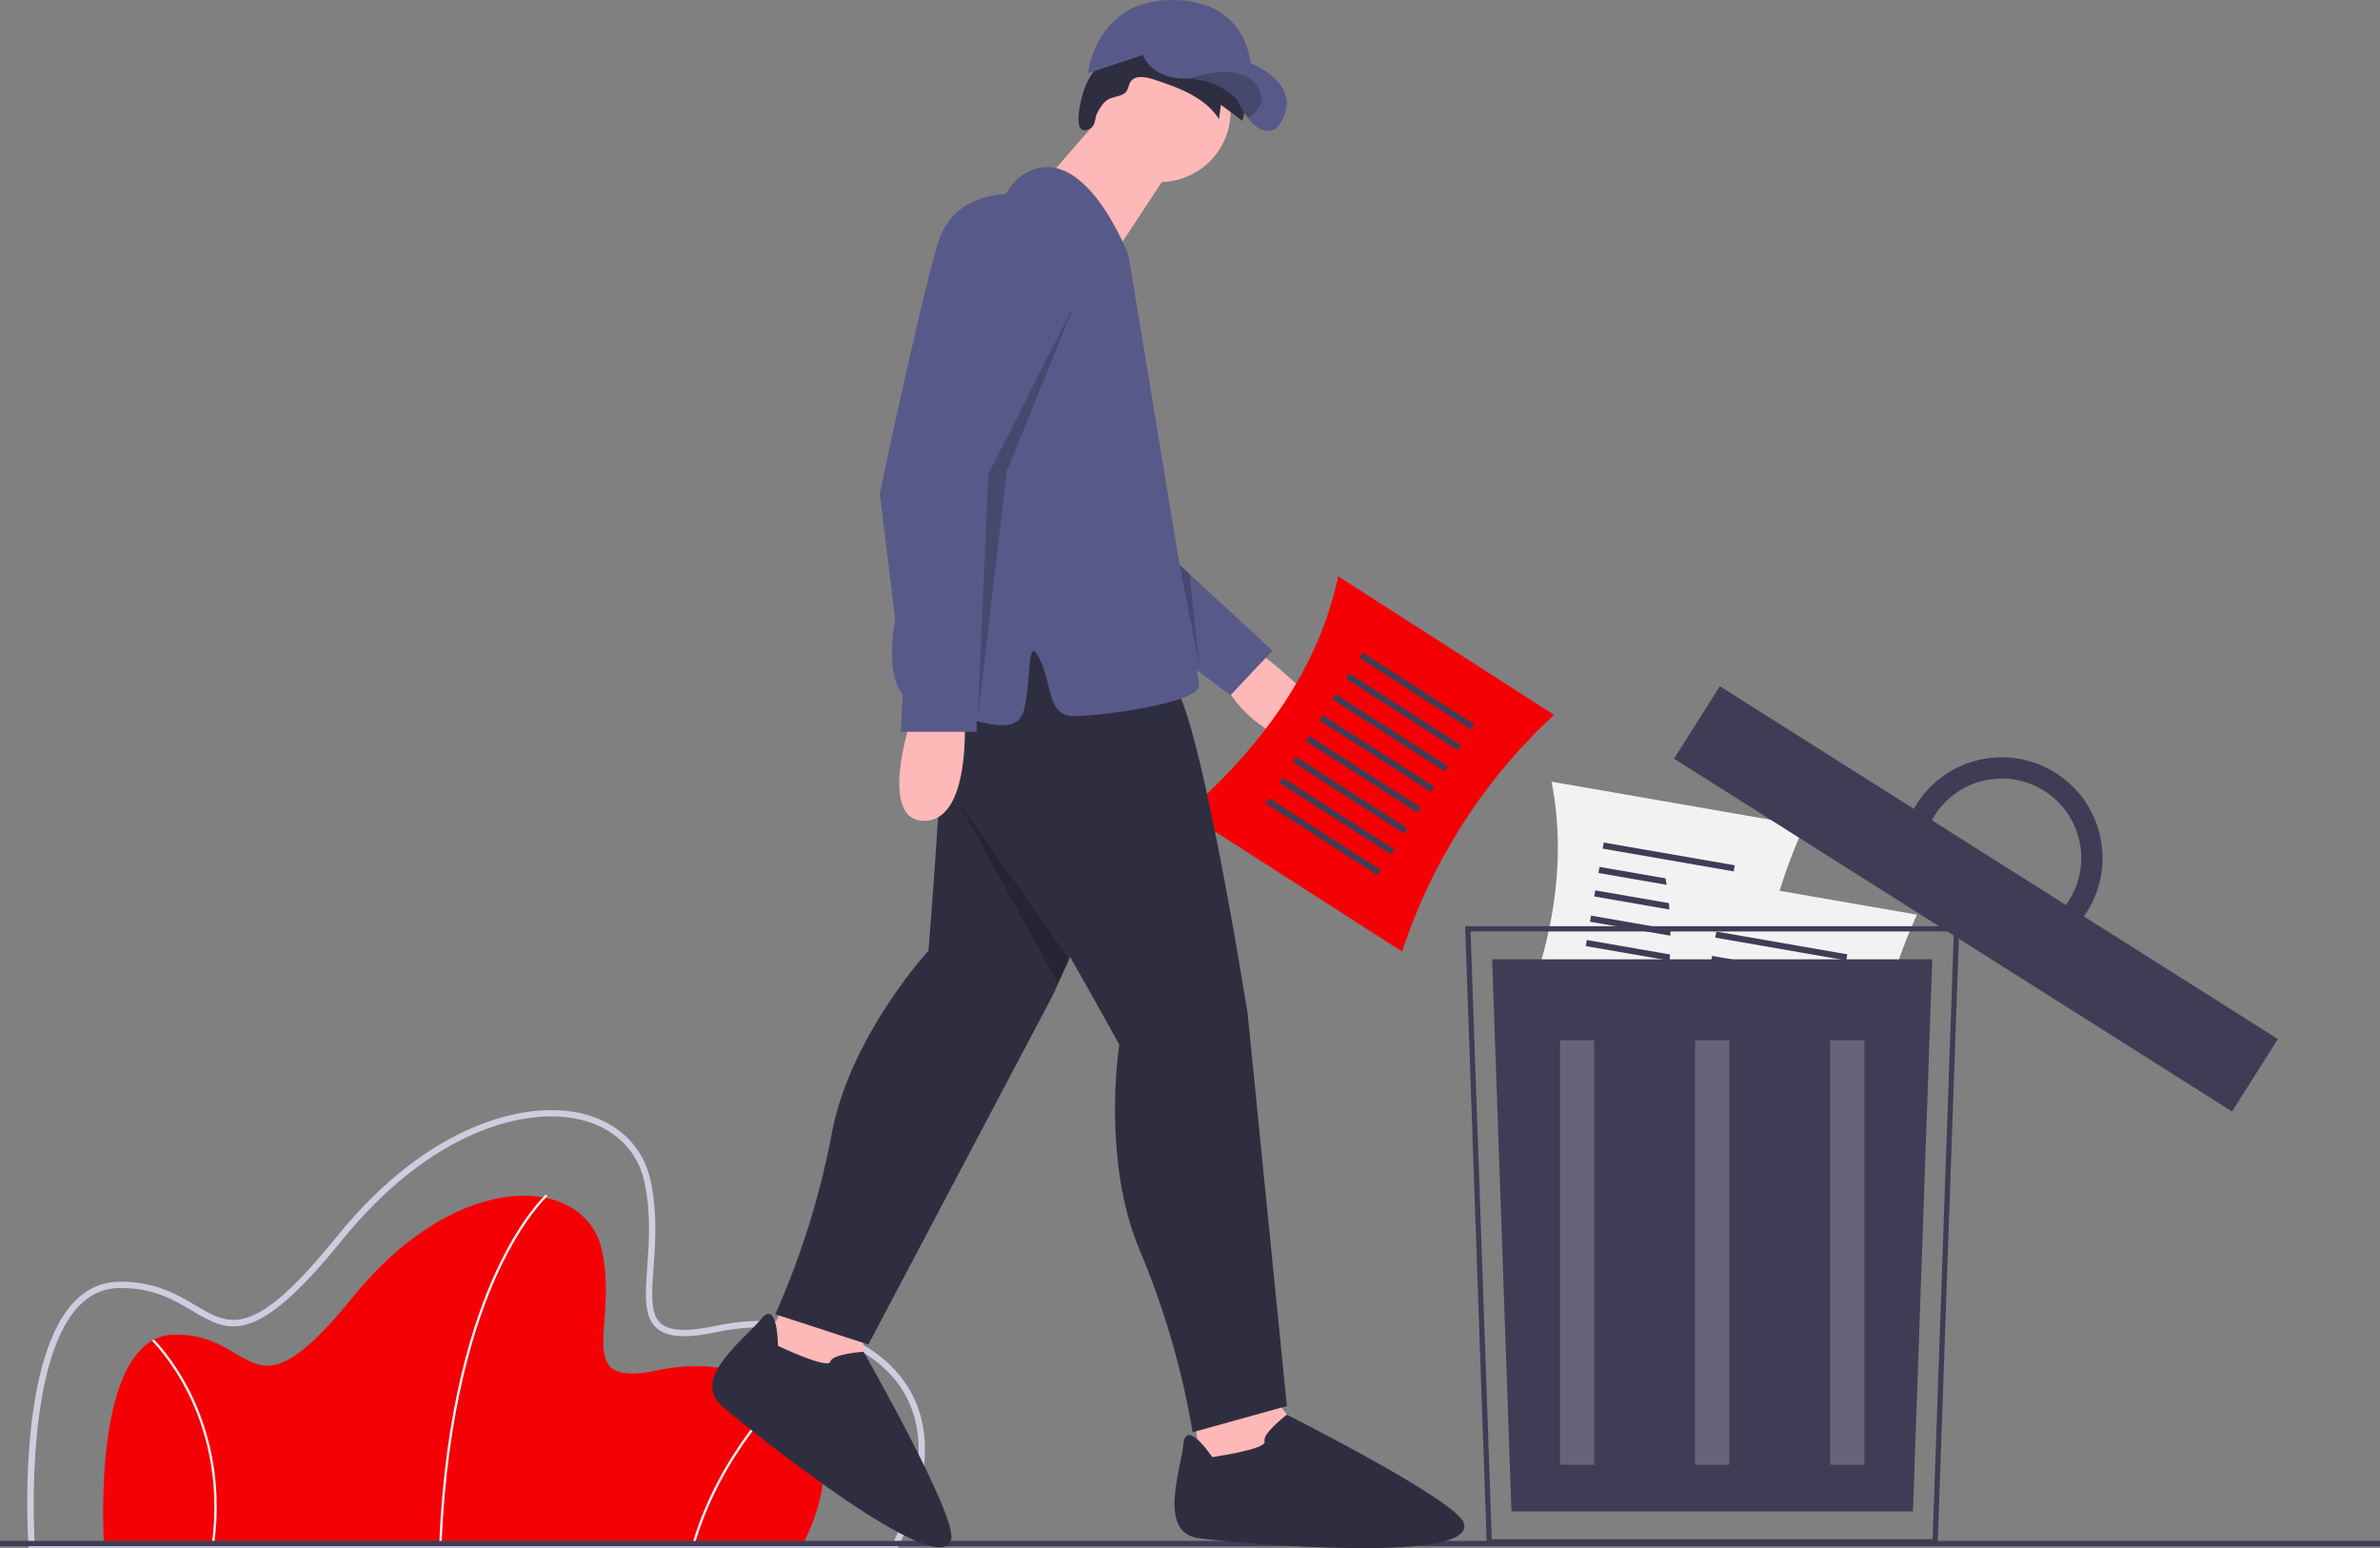 <svg id="b579c4f0-774b-4bd6-bbf3-fbc1b87111a5" data-name="Layer 1" xmlns="http://www.w3.org/2000/svg" width="909" height="591.27" viewBox="0 0 909 591.27"><rect x="0" y="0" width="909" height="591.27" fill="#808080" stroke="none"/><title>throw_away</title><path d="M452.095,744.333H185.228s-5.409-79.339,26.597-80.24,28.4,35.162,68.52-14.425,88.805-46.882,95.116-17.581-12.171,52.742,21.638,45.53S479.593,689.337,452.095,744.333Z" transform="translate(-145.5 -154.365)" fill="#f50004"/><path d="M314.156,744.351l-.901-.036c2.101-52.236,13.041-85.798,21.848-104.755,9.563-20.583,18.778-28.916,18.87-28.998l.599.674c-.091.081-9.198,8.331-18.685,28.775C327.129,658.887,316.249,692.312,314.156,744.351Z" transform="translate(-145.5 -154.365)" fill="#f2f2f2"/><path d="M410.742,744.459l-.865-.252c10.422-35.772,34.964-58.357,35.211-58.581l.606.667C445.449,686.516,421.09,708.941,410.742,744.459Z" transform="translate(-145.5 -154.365)" fill="#f2f2f2"/><path d="M227.261,744.395l-.893-.124c3.536-25.501-2.851-45.287-8.832-57.394-6.476-13.109-13.865-20.269-13.939-20.34l.624-.651c.075.072,7.578,7.342,14.123,20.591C224.38,698.699,230.828,718.667,227.261,744.395Z" transform="translate(-145.5 -154.365)" fill="#f2f2f2"/><path d="M488.314,745.539H156.444l-.077-1.124c-.191-2.797-4.424-68.764,16.95-92.301,4.778-5.262,10.534-8.024,17.107-8.209,13.933-.396,22.688,4.822,29.75,9.011,13.311,7.896,22.104,13.113,54.075-26.402,34.635-42.808,72.005-52.018,93.488-46.897,13.88,3.31,23.447,12.663,26.247,25.662,2.651,12.309,1.807,23.875,1.128,33.168-.726,9.943-1.3,17.797,2.784,21.357,3.409,2.97,10.214,3.24,21.413.85,22.78-4.86,54.565-.701,70.52,19.912,8.584,11.09,15.345,31.249-1.183,64.306ZM158.709,743.127H486.82c12.317-24.988,12.701-46.098,1.102-61.084-14.636-18.91-45.341-23.887-68.109-19.029-12.168,2.596-19.418,2.168-23.501-1.39-4.993-4.351-4.381-12.735-3.606-23.351.668-9.14,1.498-20.514-1.08-32.485-2.596-12.055-11.508-20.738-24.448-23.823-20.797-4.962-57.123,4.132-91.053,46.067-33.282,41.135-43.308,35.19-57.181,26.96-7.149-4.24-15.266-9.049-28.452-8.675-5.892.166-11.07,2.662-15.39,7.419C155.892,674.889,158.238,734.209,158.709,743.127Z" transform="translate(-145.5 -154.365)" fill="#cfcce0"/><path d="M816.24,575.544l-96.549-16.788c17.258-35.794,25.144-71.159,18.406-105.855l96.549,16.788A214.511,214.511,0,0,0,816.24,575.544Z" transform="translate(-145.5 -154.365)" fill="#f2f2f2"/><rect x="757.447" y="480.471" width="50.77" height="2.361" transform="translate(-51.418 -281.349) rotate(9.864)" fill="#3f3d56"/><rect x="755.829" y="489.777" width="50.77" height="2.361" transform="translate(-49.848 -280.934) rotate(9.864)" fill="#3f3d56"/><rect x="754.211" y="499.083" width="50.77" height="2.361" transform="matrix(0.985, 0.171, -0.171, 0.985, -48.277, -280.52)" fill="#3f3d56"/><rect x="752.593" y="508.389" width="50.77" height="2.361" transform="translate(-46.707 -280.105) rotate(9.864)" fill="#3f3d56"/><rect x="750.975" y="517.695" width="50.77" height="2.361" transform="translate(-45.137 -279.69) rotate(9.864)" fill="#3f3d56"/><rect x="749.356" y="527.001" width="50.77" height="2.361" transform="translate(-43.567 -279.275) rotate(9.864)" fill="#3f3d56"/><rect x="747.738" y="536.307" width="50.77" height="2.361" transform="translate(-41.996 -278.861) rotate(9.864)" fill="#3f3d56"/><rect x="746.12" y="545.613" width="50.77" height="2.361" transform="translate(-40.426 -278.446) rotate(9.864)" fill="#3f3d56"/><path d="M859.24,609.544l-96.549-16.788c17.258-35.794,25.144-71.159,18.406-105.855l96.549,16.788A214.511,214.511,0,0,0,859.24,609.544Z" transform="translate(-145.5 -154.365)" fill="#f2f2f2"/><rect x="800.447" y="514.471" width="50.77" height="2.361" transform="translate(-44.958 -288.213) rotate(9.864)" fill="#3f3d56"/><rect x="798.829" y="523.777" width="50.77" height="2.361" transform="translate(-43.388 -287.798) rotate(9.864)" fill="#3f3d56"/><rect x="797.211" y="533.083" width="50.77" height="2.361" transform="matrix(0.985, 0.171, -0.171, 0.985, -41.817, -287.383)" fill="#3f3d56"/><rect x="795.593" y="542.389" width="50.77" height="2.361" transform="translate(-40.247 -286.969) rotate(9.864)" fill="#3f3d56"/><rect x="793.975" y="551.695" width="50.77" height="2.361" transform="translate(-38.677 -286.554) rotate(9.864)" fill="#3f3d56"/><rect x="792.356" y="561.001" width="50.77" height="2.361" transform="translate(-37.107 -286.139) rotate(9.864)" fill="#3f3d56"/><rect x="790.738" y="570.307" width="50.77" height="2.361" transform="translate(-35.536 -285.724) rotate(9.864)" fill="#3f3d56"/><rect x="789.12" y="579.613" width="50.77" height="2.361" transform="translate(-33.966 -285.309) rotate(9.864)" fill="#3f3d56"/><path d="M885.558,744.245H713.342l-.033-.965-8.223-235.176H893.813Zm-170.284-2H883.626l8.117-232.141H707.156Z" transform="translate(-145.5 -154.365)" fill="#3f3d56"/><polygon points="730.627 577.241 577.272 577.241 569.899 366.378 738 366.378 730.627 577.241" fill="#3f3d56"/><g opacity="0.2"><rect x="595.824" y="397.31" width="13.099" height="162.097" fill="#fff"/><rect x="647.4" y="397.31" width="13.099" height="162.097" fill="#fff"/><rect x="698.976" y="397.31" width="13.099" height="162.097" fill="#fff"/></g><rect x="883.812" y="371.59" width="32.747" height="252.151" transform="translate(-147 838.243) rotate(-57.699)" fill="#3f3d56"/><path d="M930.605,449.548a38.459,38.459,0,0,0-58.62,38.07l10.196,6.446a30.344,30.344,0,1,1,28.98,18.321l10.196,6.446a38.459,38.459,0,0,0,9.249-69.283Z" transform="translate(-145.5 -154.365)" fill="#3f3d56"/><rect y="588.5" width="909" height="2" fill="#3f3d56"/><path d="M625.5,402.865s39,29,23,34-36-17-35-23S625.5,402.865,625.5,402.865Z" transform="translate(-145.5 -154.365)" fill="#ffb8b8"/><polygon points="446 211.5 486 248.5 470 265.5 443 245.5 446 211.5" fill="#575a89"/><path d="M681.008,517.804l-82.468-52.939c29.795-26.291,50.787-55.825,58.042-90.417l82.468,52.939A214.511,214.511,0,0,0,681.008,517.804Z" transform="translate(-145.5 -154.365)" fill="#f50004"/><rect x="661.269" y="417.125" width="50.77" height="2.361" transform="translate(189.286 -459.013) rotate(32.698)" fill="#3f3d56"/><rect x="656.166" y="425.074" width="50.77" height="2.361" transform="translate(192.771 -454.997) rotate(32.698)" fill="#3f3d56"/><rect x="651.064" y="433.023" width="50.77" height="2.361" transform="translate(196.256 -450.981) rotate(32.698)" fill="#3f3d56"/><rect x="645.961" y="440.971" width="50.77" height="2.361" transform="translate(199.742 -446.964) rotate(32.698)" fill="#3f3d56"/><rect x="640.859" y="448.92" width="50.77" height="2.361" transform="translate(203.227 -442.948) rotate(32.698)" fill="#3f3d56"/><rect x="635.756" y="456.869" width="50.77" height="2.361" transform="translate(206.712 -438.932) rotate(32.698)" fill="#3f3d56"/><rect x="630.653" y="464.817" width="50.77" height="2.361" transform="translate(210.198 -434.916) rotate(32.698)" fill="#3f3d56"/><rect x="625.551" y="472.766" width="50.77" height="2.361" transform="translate(213.683 -430.9) rotate(32.698)" fill="#3f3d56"/><polygon points="303.165 490.416 287.987 522.348 330.446 532.508 329.263 501.725 303.165 490.416" fill="#ffb8b8"/><polygon points="455 533.5 460 568.5 501 553.5 483 528.5 455 533.5" fill="#ffb8b8"/><path d="M509.692,358.271s-6.283,40.231-4.573,59.364-5.031,99.858-5.031,99.858-30.153,32.799-36.997,70.258a312.689,312.689,0,0,1-21.47,68.557l35.529,11.564,70.406-133.296S598.046,424.069,593.029,413.542s-12.884-52.943-12.884-52.943Z" transform="translate(-145.5 -154.365)" fill="#2f2e41"/><path d="M442.619,668.37s-.043-18.028-6.404-10.247-27.126,22.807-14.897,33.318,83.644,67.474,87.487,50.824c2.134-9.244-33.484-71.638-33.484-71.638s-11.893.745-12.718,3.798S442.619,668.37,442.619,668.37Z" transform="translate(-145.5 -154.365)" fill="#2f2e41"/><polygon points="424 40.5 397 71.5 424 99.5 449 61.5 424 40.5" fill="#ffb8b8"/><path d="M615.5,196.865a27.012,27.012,0,1,1-.49-5.11A27.002,27.002,0,0,1,615.5,196.865Z" transform="translate(-145.5 -154.365)" fill="#ffb8b8"/><path d="M570.715,176.423c9.37-4.355,20.413-3.799,30.297-.785,5.607,1.71,11.141,4.287,15.065,8.641s5.943,10.769,3.903,16.264l-8.172-6.18-.749,5.447c-5.394-8.415-15.639-12.07-25.141-15.171-2.972-.97-6.917-1.632-8.63.983-.722,1.102-.804,2.54-1.572,3.61-1.44,2.006-4.449,1.829-6.653,2.942-2.064,1.042-3.314,3.169-4.427,5.195s-.62,4.864-2.635,5.996c-8.084,4.541-3.318-12.945-2-16C562.603,181.331,564.773,179.185,570.715,176.423Z" transform="translate(-145.5 -154.365)" fill="#2f2e41"/><path d="M493,415.365s17,37,29,52,51,86,51,86-7,44,8,79a312.689,312.689,0,0,1,20,69l36-10-15-150s-19-120-29-126-40-37-40-37Z" transform="translate(-145.5 -154.365)" fill="#2f2e41"/><path d="M576.5,251.865s-17-45-40-31-41,139-41,139-21,57,0,63,38,14,41,3,1-30,6-20,3,22,13,22,49-5,48-12S576.5,251.865,576.5,251.865Z" transform="translate(-145.5 -154.365)" fill="#575a89"/><path d="M493.5,428.865s-13,39,5,39,15.399-39.374,15.399-39.374Z" transform="translate(-145.5 -154.365)" fill="#ffb8b8"/><path d="M608.5,710.865s-10-15-11-5-10,34,6,36,107,10,101-6c-3.331-8.883-67.5-41.194-67.5-41.194s-9.5,7.194-8.5,10.194S608.5,710.865,608.5,710.865Z" transform="translate(-145.5 -154.365)" fill="#2f2e41"/><path d="M633,203.365s-4.74,4.07-10.89-3.98a39.017,39.017,0,0,1-4.11-7.02,27.461,27.461,0,0,0-18.56-7.97q-.705-.03-1.44-.03c-13,0-16-9-16-9l-21,7s3-28,32-28,30,24,30,24S646,187.365,633,203.365Z" transform="translate(-145.5 -154.365)" fill="#575a89"/><path d="M622.11,199.385a39.017,39.017,0,0,1-4.11-7.02,27.461,27.461,0,0,0-18.56-7.97c7.31-2.29,20.02-4.95,25.56,1.97C630.1,192.735,625.86,197.075,622.11,199.385Z" transform="translate(-145.5 -154.365)" opacity="0.2"/><path d="M537.5,228.865s-27-5-34,19-22,95-22,95l9,73-1,18h29v-19c0-2,4-80,4-80l33-75S562.5,235.865,537.5,228.865Z" transform="translate(-145.5 -154.365)" fill="#575a89"/><polygon points="410.5 116 377.5 181 373.451 274.126 384.5 180 410.5 116" opacity="0.2"/><polygon points="450.525 215.686 458.019 254.094 454.272 219.152 450.525 215.686" opacity="0.2"/><polygon points="365.5 305.5 408.5 366.5 404 375.5 365.5 305.5" opacity="0.2"/></svg>